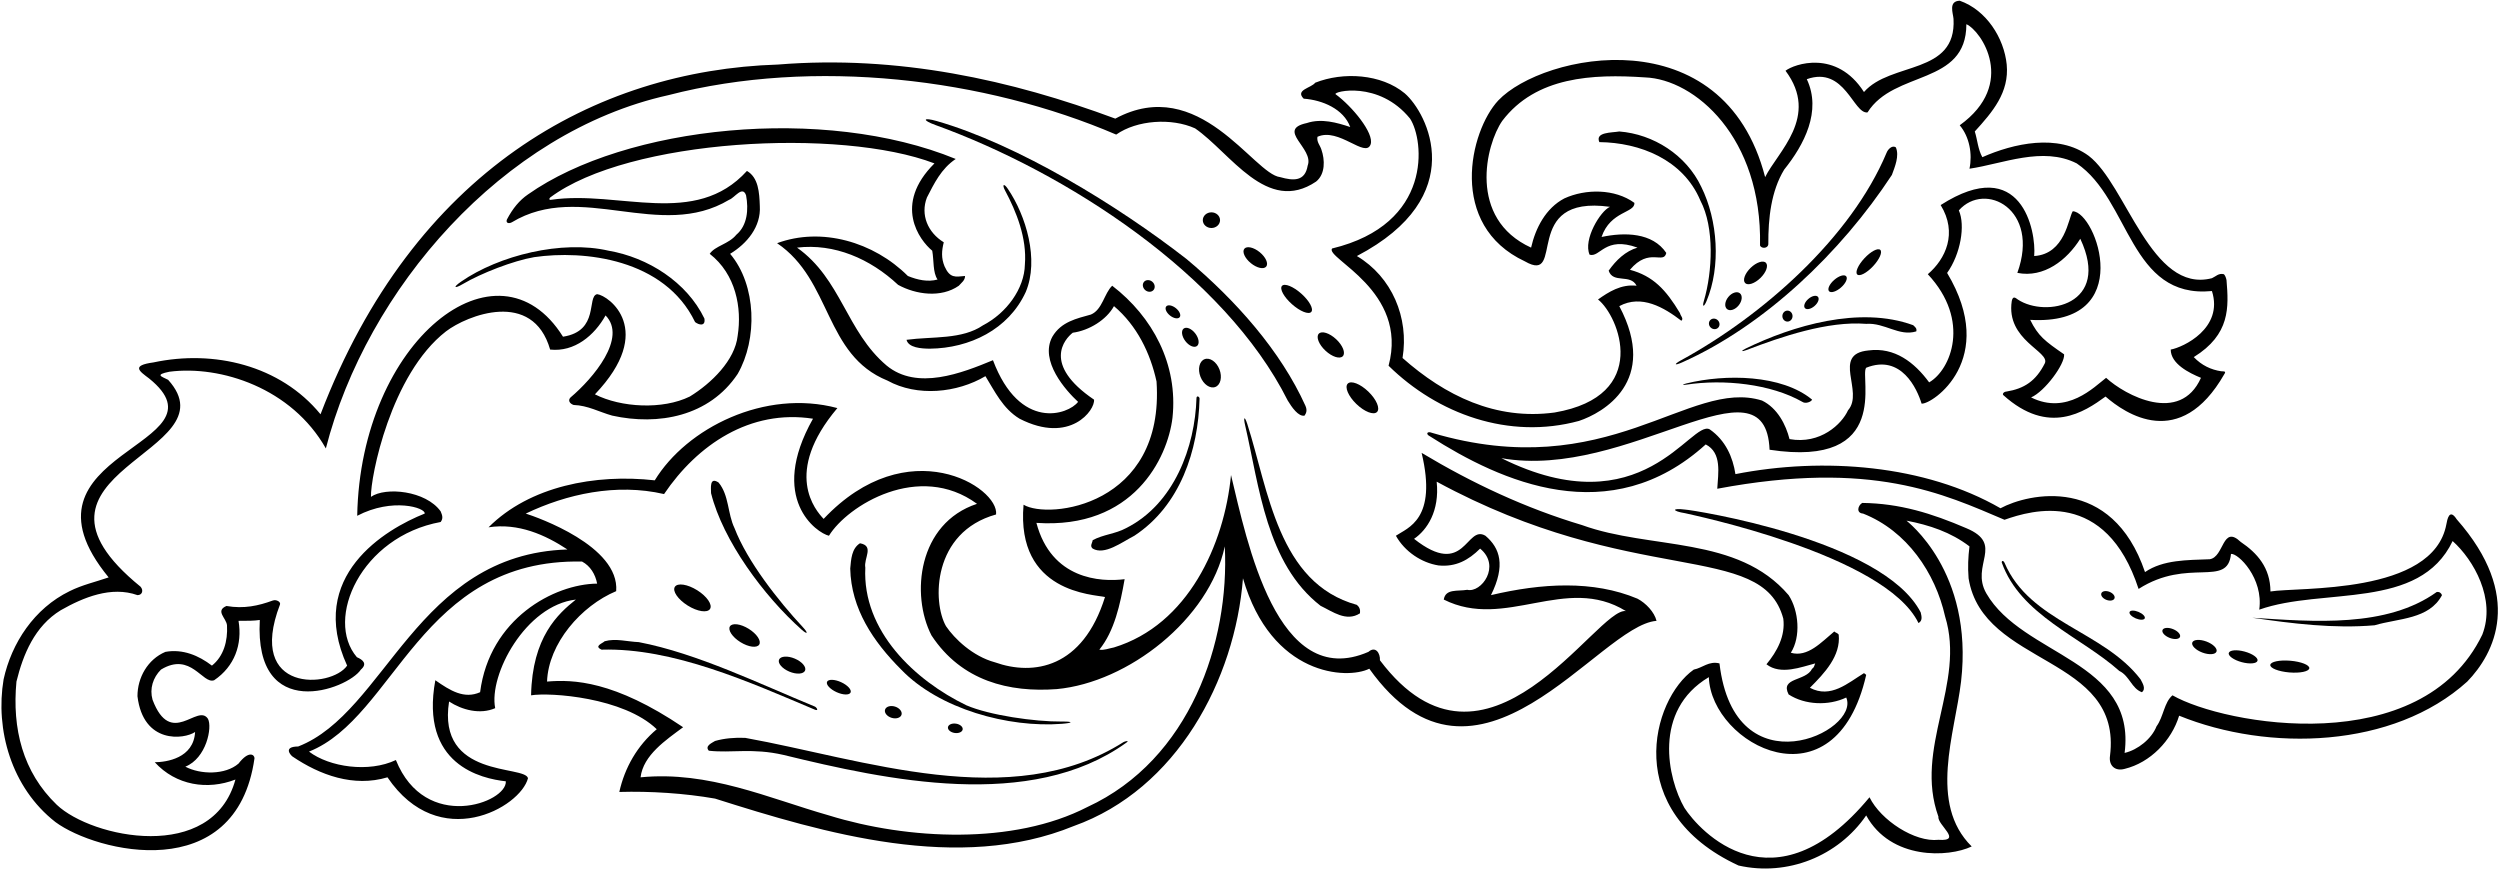 <?xml version="1.0" encoding="UTF-8"?>
<svg xmlns="http://www.w3.org/2000/svg" xmlns:xlink="http://www.w3.org/1999/xlink" width="564pt" height="196pt" viewBox="0 0 564 196" version="1.1">
<g id="surface1">
<path style=" stroke:none;fill-rule:nonzero;fill:rgb(0%,0%,0%);fill-opacity:1;" d="M 554.223 117.141 C 552.562 114.562 552.094 117.238 551.895 118.305 C 548.891 134.293 518.398 132.383 512.215 133.438 C 512.188 128.062 509.215 124.762 505.512 122.262 C 501.312 118.262 501.812 125.664 498.512 126.164 C 493.414 126.363 488.012 126.262 483.914 129.062 C 476.438 107.062 457.613 111.262 451.312 114.664 C 434.312 104.863 411.414 103.062 391.512 106.961 C 390.938 103.188 389.312 99.363 385.715 96.863 C 381.512 94.562 370.562 119.188 338.715 103.363 C 367.438 108.438 398.312 79.312 399.215 101.461 C 426.938 105.688 419.438 84.812 421.012 82.961 C 428.938 79.812 432.512 87.762 433.512 91.062 C 435.914 91.262 450.938 81.062 439.27 61.574 C 442.312 57.312 443.414 50.863 441.914 47.461 C 447.812 40.812 460.312 47.188 455.113 61.562 C 461.113 62.762 466.312 58.66 469.312 53.863 C 476.344 68.816 461.512 71.727 455.242 67.586 C 454.824 67.309 454.125 66.562 453.855 67.906 C 452.496 76.785 462.555 79.285 461.312 81.961 C 459.312 85.938 456.688 87.688 452.605 88.344 C 452.082 88.375 451.648 88.871 451.965 89.156 C 462.188 98.352 470.211 92.953 475.012 89.461 C 479.395 93.273 491.809 101.887 501.805 84.406 C 502.375 83.625 501.445 83.805 501.117 83.758 C 498.82 83.422 496.684 82.422 494.914 80.562 C 503.188 75.438 502.801 69.285 502.301 63.188 C 502.199 62.688 502.012 62.16 501.715 61.863 C 500.512 61.562 499.914 62.363 499.012 62.762 C 485.312 66.312 479.715 41.66 471.215 35.16 C 464.312 30.062 454.215 32.363 447.215 35.461 C 446.215 33.66 446.113 31.562 445.512 29.66 C 449.512 25.262 453.312 20.863 452.715 14.562 C 452.113 8.562 448.113 2.262 442.113 0.16 C 439.512 0.262 440.613 2.961 440.715 4.262 C 441.414 16.961 426.512 13.863 420.512 20.762 C 414.312 11.062 404.715 14.461 402.812 15.961 C 410.562 26.312 401.012 34.262 398.215 39.961 C 388.812 3.562 348.062 12.062 338.012 22.66 C 331.562 29.562 326.562 50.812 344.012 58.961 C 353.414 64.363 342.812 43.812 363.215 46.66 C 361.062 47.562 357.113 54.062 358.613 57.461 C 361.012 58.16 362.062 53.188 369.414 55.863 C 366.715 56.66 364.613 58.66 362.914 61.062 C 363.914 64.062 367.812 61.688 369.215 64.461 C 365.715 64.062 362.914 65.863 360.512 67.562 C 365.215 71.262 372.562 89.312 350.715 93.062 C 337.414 94.863 326.012 89.262 316.414 80.762 C 317.914 71.66 314.012 62.461 306.113 57.762 C 331.812 44.312 322.012 25.461 316.914 21.062 C 311.613 16.66 303.012 16.16 296.715 18.66 C 295.812 19.863 292.113 20.262 294.113 22.262 C 298.312 22.562 303.113 24.562 304.613 28.66 C 301.613 27.66 298.113 26.66 294.812 27.762 C 287.812 29.262 296.512 33.461 295.012 37.363 C 294.414 40.961 291.812 40.812 288.812 39.961 C 282.812 39.312 270.562 16.562 251.613 26.762 C 228.215 18.062 202.613 12.363 175.512 14.562 C 134.215 15.863 93.312 38.562 72.312 93.461 C 63.211 82.363 48.211 78.863 34.613 81.762 C 29.496 82.465 31.457 83.742 33.637 85.379 C 52.562 100.688 1.062 101.688 24.512 130.262 C 21.613 131.262 18.512 131.961 15.711 133.363 C 7.711 137.262 2.613 145.062 0.812 153.262 C -1.086 164.562 2.512 177.664 12.512 185.461 C 21.711 192.262 53.312 200.062 57.414 171.062 C 57.438 170.312 56.188 169.188 53.812 172.262 C 50.812 174.863 45.211 174.762 41.812 172.961 C 46.562 171.062 47.938 164.062 46.914 162.164 C 44.562 158.562 38.562 168.812 34.414 157.863 C 33.711 155.363 34.512 152.863 36.312 151.062 C 43.062 146.938 45.711 154.461 48.312 153.461 C 52.914 150.363 54.711 145.363 53.812 140.062 C 55.938 140.062 57.312 140.062 58.613 139.863 C 57.312 163.312 78.438 155.562 81.414 151.062 C 82.914 149.762 81.914 148.863 80.512 148.262 C 73.188 139.688 81.438 121.062 99.414 117.762 C 100.012 116.961 99.812 116.312 99.414 115.363 C 96.062 110.688 86.988 109.789 83.688 112.086 C 83.562 107.688 88.113 84.461 100.613 74.762 C 105.312 71.16 120.188 65.188 124.113 78.863 C 129.613 79.461 134.113 75.66 136.613 71.16 C 141.562 76.188 133.812 85.363 128.715 89.66 C 128.062 90.312 128.512 91.062 129.414 91.363 C 132.613 91.461 135.215 92.961 138.113 93.762 C 148.512 96.062 160.012 93.961 166.414 84.363 C 170.914 76.562 170.715 64.363 164.715 57.262 C 168.512 54.961 171.715 51.16 171.414 46.461 C 171.312 43.461 171.113 40.062 168.512 38.562 C 156.812 51.461 139.715 42.863 124.414 45.062 C 123.875 45.188 123.812 44.875 124.113 44.562 C 141.812 31.312 189.613 28.762 210.812 36.863 C 201.438 46.188 207.438 54.188 210.312 56.562 C 210.715 58.762 210.414 61.461 211.512 63.062 C 209.312 63.66 207.012 63.16 204.812 62.262 C 197.113 54.562 185.312 51.16 175.312 54.863 C 187.715 63.262 185.914 80.062 200.215 85.863 C 206.914 89.562 215.914 88.66 222.312 84.863 C 224.414 88.262 226.215 92.16 230.012 94.461 C 241.438 100.312 247.113 92.461 246.812 90.16 C 235.062 82.188 240.215 76.461 242.012 75.062 C 245.715 74.562 249.613 72.16 251.312 69.062 C 256.512 73.461 259.512 79.66 260.914 86.062 C 262.812 114.188 236.512 117.262 230.914 113.863 C 229.188 133.812 246.789 134.086 249.289 134.688 C 244.273 150.734 233.18 152.523 224.445 149.414 C 219.438 148.062 215.316 144.082 213.414 141.262 C 210.312 135.812 210.312 120.062 224.715 116.062 C 225.438 109.938 204.812 96.938 185.812 117.062 C 184.012 115.164 176.562 106.688 188.914 92.062 C 172.562 87.688 154.914 96.562 147.715 108.363 C 134.312 106.863 119.512 109.664 110.215 118.961 C 116.938 117.938 123.012 120.664 128.012 123.961 C 93.914 125.027 87.098 160.723 67.273 168.406 C 63.688 168.438 65.691 170.473 65.988 170.672 C 72.145 174.844 79.777 177.652 87.414 175.363 C 99.062 192.562 117.438 182.188 119.113 175.562 C 118.438 172.562 98.562 175.688 101.312 158.262 C 104.215 160.164 108.312 161.262 111.715 159.762 C 110.215 152.262 118.562 136.562 129.914 135.262 C 125.914 138.461 120.062 143.688 119.812 156.863 C 124.113 156.164 140.688 157.312 148.164 164.512 C 143.762 168.211 140.938 173.188 139.715 178.664 C 146.715 178.461 154.414 178.961 161.312 180.164 C 185.914 187.961 216.312 196.961 242.215 186.363 C 265.512 178.062 278.613 153.363 280.414 130.461 C 286.812 152.562 303.914 153.363 308.914 150.863 C 333.312 185.062 360.613 141.062 373.715 140.062 C 373.215 138.062 371.312 136.062 369.414 135.062 C 359.414 130.863 347.812 131.562 336.363 134.262 C 339.688 127.562 338.414 123.664 335.113 120.863 C 330.715 118.262 330.562 130.688 319.012 121.562 C 321.938 119.562 324.812 115.312 324.113 108.664 C 368.562 132.812 397.562 121.812 402.312 139.562 C 402.812 143.461 400.914 146.961 398.512 149.863 C 401.715 152.363 406.414 150.461 409.512 149.664 C 409.312 150.062 409.312 150.562 408.812 150.863 C 407.414 153.762 401.512 152.762 403.512 156.664 C 407.215 159.062 412.512 159.262 416.512 157.363 C 419.812 165.062 391.312 178.562 387.914 149.664 C 385.512 149.062 384.113 150.664 382.113 151.062 C 372.562 157.812 365.812 183.062 392.215 195.262 C 403.215 197.762 414.715 193.164 421.012 183.961 C 426.562 194.062 439.613 193.461 444.812 190.961 C 435.012 181.262 441.012 165.562 442.414 153.762 C 445.312 128.812 430.113 117.562 430.113 117.461 C 435.312 118.461 440.113 120.062 444.312 123.262 C 444.012 125.762 443.914 127.863 444.113 130.461 C 447.312 150.461 478.914 147.762 476.012 170.562 C 475.715 172.664 477.113 174.062 479.312 173.461 C 485.113 172.062 489.914 167.062 491.613 161.461 C 511.812 169.664 539.914 168.863 556.613 153.762 C 562.746 147.438 569.477 134.453 554.223 117.141 Z M 108.312 156.164 C 104.715 157.762 101.562 155.812 98.211 153.461 C 94.688 172.562 108.613 175.664 114.113 176.262 C 114.438 181.062 95.938 187.938 89.312 171.461 C 83.211 174.363 74.312 173.062 69.711 169.562 C 89.188 161.812 94.812 125.938 131.312 126.688 C 133.188 127.688 134.312 129.562 134.715 131.664 C 125.012 131.762 110.438 139.562 108.312 156.164 Z M 245.312 182.062 C 228.613 190.664 204.812 189.461 187.012 183.961 C 173.312 180.062 159.914 173.863 144.512 175.363 C 145.113 170.363 150.215 166.961 154.113 164.062 C 138.562 153.562 129.312 153.262 123.414 153.762 C 123.715 145.164 131.113 136.664 139.012 133.363 C 139.812 123.188 121.188 116.688 118.613 115.863 C 127.812 111.461 139.012 108.961 149.812 111.461 C 157.312 100.363 169.215 92.262 183.414 94.461 C 173.188 112.562 184.312 120.262 187.012 120.863 C 191.188 114.062 207.312 104.062 220.414 113.664 C 207.062 118.062 205.438 134.188 210.137 143.336 C 216.938 153.688 227.715 156.262 238.414 155.461 C 254.512 153.961 272.812 139.688 276.312 123.262 C 277.414 144.762 268.512 171.363 245.312 182.062 Z M 490.113 156.863 C 488.215 158.461 488.113 161.664 486.512 163.863 C 485.414 166.664 482.312 169.164 479.312 169.863 C 482.012 148.961 456.312 148.062 448.113 133.863 C 444.438 127.438 452.312 122.812 443.613 119.164 C 435.812 115.812 428.613 113.562 420.113 113.461 C 419.113 114.062 418.715 115.762 420.312 115.863 C 430.215 119.762 436.613 129.262 438.812 139.062 C 443.512 154.262 431.715 168.762 437.312 184.262 C 437.012 186.062 442.914 189.863 437.312 189.461 C 432.012 190.062 424.312 185.062 421.762 179.863 C 400.062 206.062 383.312 187.363 380.012 182.262 C 376.215 175.664 372.812 160.312 385.512 152.762 C 386.062 168.062 414.062 182.812 421.012 152.262 C 420.914 152.164 420.715 151.961 420.512 151.863 C 416.914 154.062 413.012 157.664 408.312 155.164 C 411.613 151.863 415.312 147.961 414.812 143.164 C 414.512 142.762 414.113 142.762 413.812 142.461 C 410.914 144.863 407.812 148.363 404.012 147.262 C 406.312 143.664 405.812 137.762 403.512 134.262 C 392.012 120.762 372.312 124.062 356.914 118.461 C 344.215 114.664 332.215 109.062 320.715 102.164 C 324.312 117.188 317.562 119.062 314.914 120.863 C 316.914 124.461 320.715 126.961 324.512 127.562 C 328.414 127.961 331.312 126.363 333.914 123.762 C 338.688 127.688 334.188 133.812 331.012 133.062 C 328.812 133.438 326.113 132.762 325.715 135.262 C 339.613 142.262 353.215 129.461 366.812 137.863 C 360.312 136.812 335.312 180.812 311.312 148.961 C 311.414 147.363 310.312 145.664 308.715 147.062 C 288.062 156.062 281.312 122.062 277.715 107.164 C 276.215 122.863 268.012 140.961 251.312 146.062 C 250.215 146.262 249.012 146.762 248.012 146.562 C 251.414 142.363 252.715 136.363 253.715 130.664 C 248.215 131.363 237.188 130.688 233.812 117.961 C 255.688 119.438 263.414 103.363 264.512 94.262 C 265.812 82.16 260.012 71.461 250.914 64.461 C 249.113 66.16 248.715 69.863 246.113 70.961 C 242.914 71.863 239.414 72.562 237.414 75.961 C 234.438 81.438 240.512 88.16 243.215 90.66 C 241.012 93.562 230.062 97.312 224.012 81.262 C 217.012 84.16 206.914 88.16 200.012 82.461 C 190.914 74.762 189.812 62.961 179.812 55.863 C 188.215 54.863 196.312 58.363 202.613 64.262 C 206.613 66.461 212.312 67.262 216.312 64.461 C 216.914 63.762 217.715 63.262 217.715 62.262 C 215.512 62.461 214.312 62.812 213.09 60.086 C 212.312 58.188 212.438 56.562 212.914 54.66 C 209.312 52.461 207.613 48.461 209.113 44.562 C 210.715 41.461 212.312 38.062 215.613 35.863 C 185.938 23.688 141.188 28.312 119.113 43.863 C 117.188 45.188 115.688 47 114.363 49.512 C 114.062 50.25 114.688 50.562 115.465 50.152 C 131.043 40.734 148.836 54.469 164.512 45.062 C 165.715 44.66 167.512 41.762 168.312 44.062 C 168.914 47.262 168.613 50.863 166.113 52.961 C 164.414 55.062 161.312 55.461 160.113 57.262 C 166.012 61.863 167.414 69.461 166.414 75.762 C 165.812 81.262 160.512 86.461 155.613 89.461 C 149.512 92.461 140.113 91.961 134.215 88.961 C 148.062 74.438 137.312 66.66 134.715 66.363 C 132.312 66.863 135.312 74.688 127.012 75.961 C 112.312 52.438 81.312 76.812 80.586 116.363 C 88.562 112.188 96.062 114.562 95.812 115.863 C 87.012 119.363 69.062 129.938 78.312 150.164 C 74.789 155.289 55.457 156.496 63.164 136.383 C 63.391 135.793 62.352 135.18 61.531 135.48 C 58.301 136.664 55.055 137.391 51.086 136.711 C 48.488 137.812 51.062 139.438 51.211 141.062 C 51.414 144.664 50.438 148.062 47.812 150.164 C 44.812 147.863 41.211 146.363 37.312 147.062 C 33.312 148.762 31.012 152.863 31.012 157.062 C 32.312 167.938 41.562 166.812 44.012 165.137 C 43.688 171.062 37.562 171.938 34.914 171.961 C 39.688 177.188 46.812 178.312 53.113 175.863 C 47.938 194.812 20.711 189.062 12.812 181.562 C 5.113 174.164 2.711 164.363 3.711 153.762 C 5.211 147.664 7.812 141.262 13.711 137.664 C 18.812 134.762 25.113 132.164 31.012 134.262 C 32.113 134.262 32.414 133.164 31.711 132.363 C -0.312 106.312 52.938 102.312 37.934 85.691 C 36.387 84.914 34.875 84.543 38.211 83.863 C 49.812 82.363 65.812 87.562 73.512 101.164 C 82.711 65.262 113.414 29.762 150.812 21.461 C 183.613 12.961 222.215 17.66 251.812 30.363 C 256.512 27.062 264.312 26.562 269.613 28.961 C 277.613 34.461 285.812 48.461 296.914 40.961 C 299.012 39.262 298.914 36.062 298.113 33.762 C 297.812 32.762 297.012 32.062 297.215 30.863 C 302.012 28.66 308.062 35.812 309.215 32.562 C 310.062 30.062 305.012 23.961 301.312 21.262 C 300.613 20.66 311.062 18.062 318.113 26.762 C 321.312 31.66 323.312 50.562 300.512 56.062 C 298.914 58.262 317.812 65.562 313.262 82.512 C 324.363 93.41 340.414 99.262 356.215 94.961 C 361.613 93.16 374.312 86.062 365.312 69.062 C 370.312 66.363 375.414 69.363 379.312 72.363 C 379.914 71.863 379.113 71.262 379.012 70.66 C 375.812 65.312 372.914 62.262 367.715 60.863 C 372.062 55.688 375.312 59.762 375.914 57.062 C 372.812 52.438 366.512 52.363 361.312 53.461 C 363.312 47.562 368.914 48.062 368.715 45.762 C 364.312 42.562 357.715 42.562 352.914 44.762 C 348.715 46.961 346.414 51.461 345.414 55.863 C 331.062 49.312 335.215 32.562 338.914 27.262 C 346.512 17.262 359.312 16.66 371.113 17.461 C 382.312 17.863 397.562 30.938 397.062 55.363 C 397.363 56.188 398.938 56.062 398.934 55.035 C 398.906 49.246 399.555 43.125 402.512 38.262 C 407.012 32.66 411.012 25.062 407.613 17.863 C 416.188 14.812 418.113 25.762 421.312 25.363 C 427.312 15.762 443.613 19.363 443.613 5.461 C 447.012 6.961 455.062 18.938 442.113 28.262 C 444.312 30.863 445.012 34.762 444.312 38.062 C 451.812 36.961 460.812 32.961 468.512 36.863 C 480.613 45.062 480.414 67.461 499.012 65.66 C 501.688 74.062 492.512 78.363 489.715 78.863 C 489.715 82.062 493.84 84.137 496.539 85.238 C 491.812 95.812 479.438 89.188 475.137 85.238 C 472.438 87.312 466.312 93.688 458.215 89.66 C 461.312 88.312 465.875 82.125 465.664 79.938 C 461.312 76.938 459.812 75.812 458.012 72.16 C 482.188 73.562 472.938 47.812 467.613 47.66 C 466.613 49.16 465.938 57.312 458.914 57.762 C 459.414 52.16 456.062 34.562 437.812 46.262 C 441.688 52.562 438.938 58.438 434.914 61.863 C 444.688 72.312 440.113 83.461 435.215 86.262 C 431.914 81.762 427.414 78.262 421.512 79.062 C 413.113 79.863 420.613 88.363 416.914 92.562 C 415.512 95.66 410.688 100.312 403.715 99.062 C 402.914 95.863 401.012 92.062 397.512 90.363 C 381.047 85.203 362.855 109.422 323.074 97.652 C 321.938 97.188 321.562 97.938 322.605 98.438 C 338.637 108.691 363.219 119.82 384.812 100.262 C 388.512 102.164 387.613 106.762 387.414 110.262 C 422.438 103.688 438.512 111.461 452.215 117.262 C 458.414 115.062 475.062 110.188 482.465 132.863 C 493.688 125.688 502.562 132.688 503.312 124.961 C 504.914 124.762 510.688 130.438 509.688 137.539 C 524.09 132.438 545.812 137.812 553.312 122.062 C 558.062 126.312 563.113 135.164 560.012 143.164 C 546.312 171.562 501.812 163.562 490.113 156.863 "/>
<path style=" stroke:none;fill-rule:nonzero;fill:rgb(0%,0%,0%);fill-opacity:1;" d="M 269.926 89.816 C 269.609 100.707 264.945 113.695 254.012 119.164 C 251.613 120.461 248.914 120.562 246.512 121.863 C 246.414 122.562 245.812 123.164 246.512 123.762 C 249.188 125.312 253.012 122.363 255.914 120.863 C 266.297 114.039 270.332 101.559 270.621 89.941 C 270.633 89.473 269.945 89.152 269.926 89.816 "/>
<path style=" stroke:none;fill-rule:nonzero;fill:rgb(0%,0%,0%);fill-opacity:1;" d="M 281.391 95.66 C 280.793 93.797 280.457 94.027 280.902 95.945 C 284.105 109.793 285.703 127.176 297.914 136.664 C 300.613 137.961 303.715 140.363 306.812 138.363 C 306.914 137.562 306.715 136.961 306.113 136.461 C 288.336 131.574 286.176 110.594 281.391 95.66 "/>
<path style=" stroke:none;fill-rule:nonzero;fill:rgb(0%,0%,0%);fill-opacity:1;" d="M 104.477 64.043 C 108.547 61.641 115.809 58.82 120.512 58.012 C 131.75 56.375 149.914 58.363 156.812 72.66 C 157.715 73.363 159.215 73.66 158.914 71.863 C 154.938 63.625 146.176 58.09 137.312 56.562 C 126.758 54.105 112.59 57.605 104.012 63.543 C 102.105 64.863 102.488 65.219 104.477 64.043 "/>
<path style=" stroke:none;fill-rule:nonzero;fill:rgb(0%,0%,0%);fill-opacity:1;" d="M 226.742 42.977 C 229.316 47.785 231.688 53.738 231.215 59.66 C 231.113 65.16 227.012 70.66 221.812 73.363 C 217.012 76.66 210.414 75.863 204.512 76.66 C 204.938 78.438 207.812 78.66 209.812 78.66 C 218.715 78.562 227.512 74.363 231.414 65.863 C 234.465 58.605 231.484 48.625 227.332 42.551 C 226.449 41.254 226.02 41.621 226.742 42.977 "/>
<path style=" stroke:none;fill-rule:nonzero;fill:rgb(0%,0%,0%);fill-opacity:1;" d="M 294.312 93.762 C 294.715 93.16 294.938 92.562 294.512 91.562 C 288.914 79.16 278.812 67.762 267.715 58.461 C 252.211 46.387 229.664 32.574 211.316 27.305 C 208.238 26.422 207.965 27.094 211.016 28.199 C 240.531 38.871 276.223 61.875 290.512 90.363 C 291.414 91.863 292.938 94.062 294.312 93.762 "/>
<path style=" stroke:none;fill-rule:nonzero;fill:rgb(0%,0%,0%);fill-opacity:1;" d="M 273.297 51.438 C 274.371 51.438 275.242 50.648 275.242 49.672 C 275.242 48.695 274.371 47.902 273.297 47.902 C 272.223 47.902 271.352 48.695 271.352 49.672 C 271.352 50.648 272.223 51.438 273.297 51.438 "/>
<path style=" stroke:none;fill-rule:nonzero;fill:rgb(0%,0%,0%);fill-opacity:1;" d="M 282.184 59.363 C 283.543 60.477 285.098 60.824 285.652 60.145 C 286.211 59.465 285.559 58.012 284.199 56.898 C 282.836 55.785 281.285 55.438 280.727 56.117 C 280.172 56.797 280.824 58.25 282.184 59.363 "/>
<path style=" stroke:none;fill-rule:nonzero;fill:rgb(0%,0%,0%);fill-opacity:1;" d="M 291.461 68.621 C 293.285 70.246 295.238 71.027 295.82 70.371 C 296.406 69.715 295.398 67.867 293.574 66.246 C 291.754 64.621 289.801 63.84 289.215 64.496 C 288.633 65.152 289.637 67.004 291.461 68.621 "/>
<path style=" stroke:none;fill-rule:nonzero;fill:rgb(0%,0%,0%);fill-opacity:1;" d="M 304.047 86.555 C 303.301 87.328 304.176 89.383 306 91.145 C 307.828 92.906 309.914 93.711 310.66 92.938 C 311.406 92.164 310.527 90.109 308.703 88.348 C 306.875 86.586 304.789 85.781 304.047 86.555 "/>
<path style=" stroke:none;fill-rule:nonzero;fill:rgb(0%,0%,0%);fill-opacity:1;" d="M 302.941 80.355 C 303.609 79.641 302.934 77.93 301.438 76.531 C 299.938 75.129 298.184 74.574 297.516 75.289 C 296.852 76.004 297.523 77.715 299.023 79.113 C 300.52 80.512 302.277 81.07 302.941 80.355 "/>
<path style=" stroke:none;fill-rule:nonzero;fill:rgb(0%,0%,0%);fill-opacity:1;" d="M 258.098 63.574 C 257.648 64.09 257.762 64.922 258.348 65.438 C 258.934 65.953 259.777 65.953 260.227 65.438 C 260.676 64.922 260.566 64.09 259.977 63.574 C 259.391 63.062 258.547 63.062 258.098 63.574 "/>
<path style=" stroke:none;fill-rule:nonzero;fill:rgb(0%,0%,0%);fill-opacity:1;" d="M 266.133 71.562 C 266.496 71.105 266.113 70.191 265.273 69.52 C 264.434 68.852 263.457 68.68 263.094 69.137 C 262.727 69.594 263.109 70.508 263.949 71.18 C 264.789 71.848 265.766 72.02 266.133 71.562 "/>
<path style=" stroke:none;fill-rule:nonzero;fill:rgb(0%,0%,0%);fill-opacity:1;" d="M 270.039 78.062 C 270.66 77.59 270.492 76.324 269.664 75.238 C 268.836 74.148 267.66 73.652 267.039 74.125 C 266.418 74.598 266.586 75.863 267.414 76.949 C 268.242 78.035 269.414 78.535 270.039 78.062 "/>
<path style=" stroke:none;fill-rule:nonzero;fill:rgb(0%,0%,0%);fill-opacity:1;" d="M 271.746 81.035 C 270.566 81.496 270.152 83.273 270.828 85.004 C 271.5 86.73 273.004 87.758 274.188 87.297 C 275.371 86.836 275.781 85.062 275.109 83.332 C 274.434 81.605 272.93 80.578 271.746 81.035 "/>
<path style=" stroke:none;fill-rule:nonzero;fill:rgb(0%,0%,0%);fill-opacity:1;" d="M 383.613 45.262 C 386.801 51.312 386.348 61.273 384.398 67.875 C 383.965 69.344 384.418 69.305 385 67.91 C 388.258 60.129 387.547 49.711 383.812 42.16 C 380.414 34.961 373.012 30.262 365.312 29.66 C 363.613 29.961 359.812 29.762 360.812 32.062 C 369.914 32.16 379.715 35.961 383.613 45.262 "/>
<path style=" stroke:none;fill-rule:nonzero;fill:rgb(0%,0%,0%);fill-opacity:1;" d="M 379.531 81.738 C 398.082 73.449 415.336 56.949 426.812 39.461 C 427.512 37.562 428.512 35.16 427.715 33.262 C 426.914 32.66 425.914 33.66 425.613 34.461 C 417.582 53.629 397.684 71.211 379.285 81.258 C 377.52 82.223 377.715 82.551 379.531 81.738 "/>
<path style=" stroke:none;fill-rule:nonzero;fill:rgb(0%,0%,0%);fill-opacity:1;" d="M 380.453 86.5 C 379.473 86.742 379.473 86.926 380.414 86.781 C 388.891 85.484 399.504 86.613 406.613 90.66 C 407.312 91.16 408.613 90.66 408.812 90.16 C 401.973 84.492 389.277 84.336 380.453 86.5 "/>
<path style=" stroke:none;fill-rule:nonzero;fill:rgb(0%,0%,0%);fill-opacity:1;" d="M 393.844 78.625 C 392.688 79.188 392.824 79.426 394.023 78.965 C 401.809 75.98 412.348 72.371 421.012 73.062 C 425.215 72.762 428.414 75.961 432.312 74.762 C 432.512 74.062 432.012 73.762 431.613 73.363 C 419.535 68.945 404.398 73.488 393.844 78.625 "/>
<path style=" stroke:none;fill-rule:nonzero;fill:rgb(0%,0%,0%);fill-opacity:1;" d="M 385.836 72.215 C 385.398 72.672 385.441 73.426 385.938 73.898 C 386.434 74.371 387.188 74.383 387.625 73.922 C 388.062 73.465 388.02 72.711 387.523 72.238 C 387.031 71.766 386.273 71.754 385.836 72.215 "/>
<path style=" stroke:none;fill-rule:nonzero;fill:rgb(0%,0%,0%);fill-opacity:1;" d="M 392.238 68.898 C 393.039 67.91 393.164 66.688 392.52 66.164 C 391.875 65.645 390.703 66.02 389.906 67.004 C 389.105 67.988 388.98 69.215 389.625 69.734 C 390.27 70.258 391.441 69.883 392.238 68.898 "/>
<path style=" stroke:none;fill-rule:nonzero;fill:rgb(0%,0%,0%);fill-opacity:1;" d="M 397.156 62.711 C 398.449 61.449 399 59.914 398.387 59.285 C 397.773 58.656 396.23 59.172 394.934 60.434 C 393.641 61.691 393.09 63.227 393.703 63.855 C 394.316 64.484 395.863 63.973 397.156 62.711 "/>
<path style=" stroke:none;fill-rule:nonzero;fill:rgb(0%,0%,0%);fill-opacity:1;" d="M 404.398 71.312 C 404.398 70.629 403.887 70.074 403.25 70.074 C 402.613 70.074 402.102 70.629 402.102 71.312 C 402.102 71.996 402.613 72.551 403.25 72.551 C 403.887 72.551 404.398 71.996 404.398 71.312 "/>
<path style=" stroke:none;fill-rule:nonzero;fill:rgb(0%,0%,0%);fill-opacity:1;" d="M 409.352 69.039 C 410.164 68.34 410.516 67.41 410.133 66.969 C 409.75 66.523 408.781 66.73 407.969 67.434 C 407.152 68.137 406.805 69.062 407.188 69.508 C 407.57 69.949 408.539 69.742 409.352 69.039 "/>
<path style=" stroke:none;fill-rule:nonzero;fill:rgb(0%,0%,0%);fill-opacity:1;" d="M 415.312 64.875 C 416.383 63.949 416.91 62.809 416.496 62.328 C 416.078 61.848 414.879 62.211 413.809 63.141 C 412.738 64.066 412.211 65.211 412.625 65.688 C 413.039 66.168 414.246 65.805 415.312 64.875 "/>
<path style=" stroke:none;fill-rule:nonzero;fill:rgb(0%,0%,0%);fill-opacity:1;" d="M 422.566 60.055 C 424 58.523 424.727 56.875 424.191 56.375 C 423.656 55.875 422.062 56.711 420.629 58.246 C 419.195 59.777 418.465 61.426 419 61.926 C 419.535 62.426 421.133 61.59 422.566 60.055 "/>
<path style=" stroke:none;fill-rule:nonzero;fill:rgb(0%,0%,0%);fill-opacity:1;" d="M 380.191 115.785 C 381.188 116.062 425.312 125.062 432.812 140.562 C 433.715 140.062 433.562 139.188 433.312 138.164 C 424.805 121.637 381.625 115.02 380.188 114.965 C 377.062 114.562 377.188 115.312 380.191 115.785 "/>
<path style=" stroke:none;fill-rule:nonzero;fill:rgb(0%,0%,0%);fill-opacity:1;" d="M 452.246 127.02 C 452.008 126.465 451.59 126.387 451.59 126.887 C 455.789 138.789 469.512 143.664 478.113 151.363 C 480.414 152.461 480.914 155.363 483.215 156.164 C 484.215 155.363 483.312 154.062 482.914 153.262 C 474.562 142.32 457.938 140.32 452.246 127.02 "/>
<path style=" stroke:none;fill-rule:nonzero;fill:rgb(0%,0%,0%);fill-opacity:1;" d="M 549.715 133.562 C 538.414 141.664 522.012 140.262 508.113 139.363 C 517.012 140.664 526.512 141.863 535.715 141.062 C 541.113 139.461 548.012 139.762 550.914 134.262 C 550.715 133.762 550.312 133.461 549.715 133.562 "/>
<path style=" stroke:none;fill-rule:nonzero;fill:rgb(0%,0%,0%);fill-opacity:1;" d="M 475.191 135.324 C 476.012 135.645 476.832 135.5 477.027 135 C 477.223 134.5 476.719 133.836 475.902 133.516 C 475.082 133.195 474.262 133.34 474.066 133.84 C 473.871 134.34 474.375 135.008 475.191 135.324 "/>
<path style=" stroke:none;fill-rule:nonzero;fill:rgb(0%,0%,0%);fill-opacity:1;" d="M 482.453 138.047 C 481.508 137.648 480.605 137.656 480.434 138.062 C 480.266 138.465 480.891 139.117 481.836 139.516 C 482.781 139.91 483.688 139.906 483.855 139.5 C 484.027 139.094 483.398 138.445 482.453 138.047 "/>
<path style=" stroke:none;fill-rule:nonzero;fill:rgb(0%,0%,0%);fill-opacity:1;" d="M 490.223 141.922 C 489.133 141.492 488.078 141.586 487.863 142.133 C 487.648 142.676 488.355 143.465 489.445 143.895 C 490.535 144.324 491.594 144.23 491.809 143.688 C 492.023 143.145 491.312 142.352 490.223 141.922 "/>
<path style=" stroke:none;fill-rule:nonzero;fill:rgb(0%,0%,0%);fill-opacity:1;" d="M 497.777 144.73 C 496.27 144.164 494.84 144.262 494.582 144.945 C 494.324 145.629 495.34 146.645 496.844 147.215 C 498.352 147.781 499.785 147.684 500.043 147 C 500.301 146.316 499.285 145.301 497.777 144.73 "/>
<path style=" stroke:none;fill-rule:nonzero;fill:rgb(0%,0%,0%);fill-opacity:1;" d="M 506.375 146.992 C 504.586 146.508 502.988 146.652 502.812 147.312 C 502.633 147.973 503.941 148.898 505.73 149.383 C 507.523 149.863 509.117 149.723 509.297 149.062 C 509.473 148.402 508.168 147.477 506.375 146.992 "/>
<path style=" stroke:none;fill-rule:nonzero;fill:rgb(0%,0%,0%);fill-opacity:1;" d="M 516.688 149.059 C 514.258 148.855 512.234 149.281 512.176 150.012 C 512.113 150.742 514.035 151.496 516.469 151.703 C 518.898 151.906 520.922 151.48 520.98 150.75 C 521.043 150.02 519.121 149.266 516.688 149.059 "/>
<path style=" stroke:none;fill-rule:nonzero;fill:rgb(0%,0%,0%);fill-opacity:1;" d="M 183.828 159.402 C 171.645 154.402 157.285 147.383 144.113 144.863 C 141.512 144.762 138.914 143.961 136.414 144.664 C 135.914 145.164 133.914 145.762 135.715 146.562 C 151.941 146.098 169.281 153.977 183.785 160.082 C 184.828 160.52 184.223 159.566 183.828 159.402 "/>
<path style=" stroke:none;fill-rule:nonzero;fill:rgb(0%,0%,0%);fill-opacity:1;" d="M 253.469 167.414 C 228.117 183.508 194.57 171.219 168.113 166.461 C 165.715 166.363 163.414 166.562 161.312 167.164 C 160.715 167.562 158.914 168.262 159.914 169.363 C 165.062 169.938 169.688 168.688 176.762 170.312 C 199.977 175.973 232.512 183.062 254.07 167.57 C 254.984 166.914 253.699 167.266 253.469 167.414 "/>
<path style=" stroke:none;fill-rule:nonzero;fill:rgb(0%,0%,0%);fill-opacity:1;" d="M 180.836 142.039 C 182.176 143.234 182.406 142.871 181.188 141.562 C 175.547 135.504 168.59 126.648 165.715 119.164 C 164.113 115.863 164.512 111.762 162.113 108.863 C 160.012 107.461 160.414 110.164 160.414 111.262 C 163.09 121.969 172.34 134.48 180.836 142.039 "/>
<path style=" stroke:none;fill-rule:nonzero;fill:rgb(0%,0%,0%);fill-opacity:1;" d="M 239.551 163.293 C 242.129 163.09 242.211 162.758 239.562 162.781 C 233.406 162.836 223.188 161.352 218.012 159.113 C 206.414 153.512 194.512 142.363 195.215 128.062 C 194.812 125.961 197.312 123.164 194.012 122.562 C 192.113 123.762 192.012 126.164 191.812 128.262 C 192.012 137.363 197.012 144.762 203.312 151.062 C 211.879 159.961 227.512 164.23 239.551 163.293 "/>
<path style=" stroke:none;fill-rule:nonzero;fill:rgb(0%,0%,0%);fill-opacity:1;" d="M 155.137 136.605 C 157.328 137.98 159.59 138.328 160.184 137.375 C 160.781 136.422 159.488 134.539 157.297 133.164 C 155.105 131.789 152.844 131.445 152.246 132.395 C 151.652 133.348 152.945 135.23 155.137 136.605 "/>
<path style=" stroke:none;fill-rule:nonzero;fill:rgb(0%,0%,0%);fill-opacity:1;" d="M 164.672 141.312 C 164.156 142.141 165.219 143.734 167.043 144.867 C 168.867 146 170.766 146.246 171.281 145.418 C 171.797 144.59 170.734 142.996 168.91 141.863 C 167.086 140.73 165.188 140.484 164.672 141.312 "/>
<path style=" stroke:none;fill-rule:nonzero;fill:rgb(0%,0%,0%);fill-opacity:1;" d="M 175.754 148.812 C 175.414 149.621 176.449 150.832 178.07 151.516 C 179.688 152.195 181.277 152.094 181.621 151.285 C 181.961 150.473 180.926 149.266 179.305 148.582 C 177.688 147.898 176.098 148.004 175.754 148.812 "/>
<path style=" stroke:none;fill-rule:nonzero;fill:rgb(0%,0%,0%);fill-opacity:1;" d="M 188.723 156.148 C 190.188 156.816 191.605 156.855 191.891 156.234 C 192.176 155.613 191.215 154.566 189.75 153.898 C 188.285 153.23 186.867 153.191 186.582 153.812 C 186.301 154.434 187.258 155.48 188.723 156.148 "/>
<path style=" stroke:none;fill-rule:nonzero;fill:rgb(0%,0%,0%);fill-opacity:1;" d="M 201.918 159.406 C 200.895 159.09 199.887 159.395 199.668 160.094 C 199.449 160.793 200.105 161.621 201.133 161.938 C 202.156 162.258 203.164 161.949 203.383 161.25 C 203.598 160.551 202.945 159.727 201.918 159.406 "/>
<path style=" stroke:none;fill-rule:nonzero;fill:rgb(0%,0%,0%);fill-opacity:1;" d="M 213.859 164.051 C 213.77 164.629 214.441 165.215 215.359 165.355 C 216.273 165.496 217.09 165.141 217.18 164.562 C 217.27 163.984 216.598 163.398 215.68 163.258 C 214.766 163.117 213.949 163.473 213.859 164.051 "/>
</g>
</svg>
